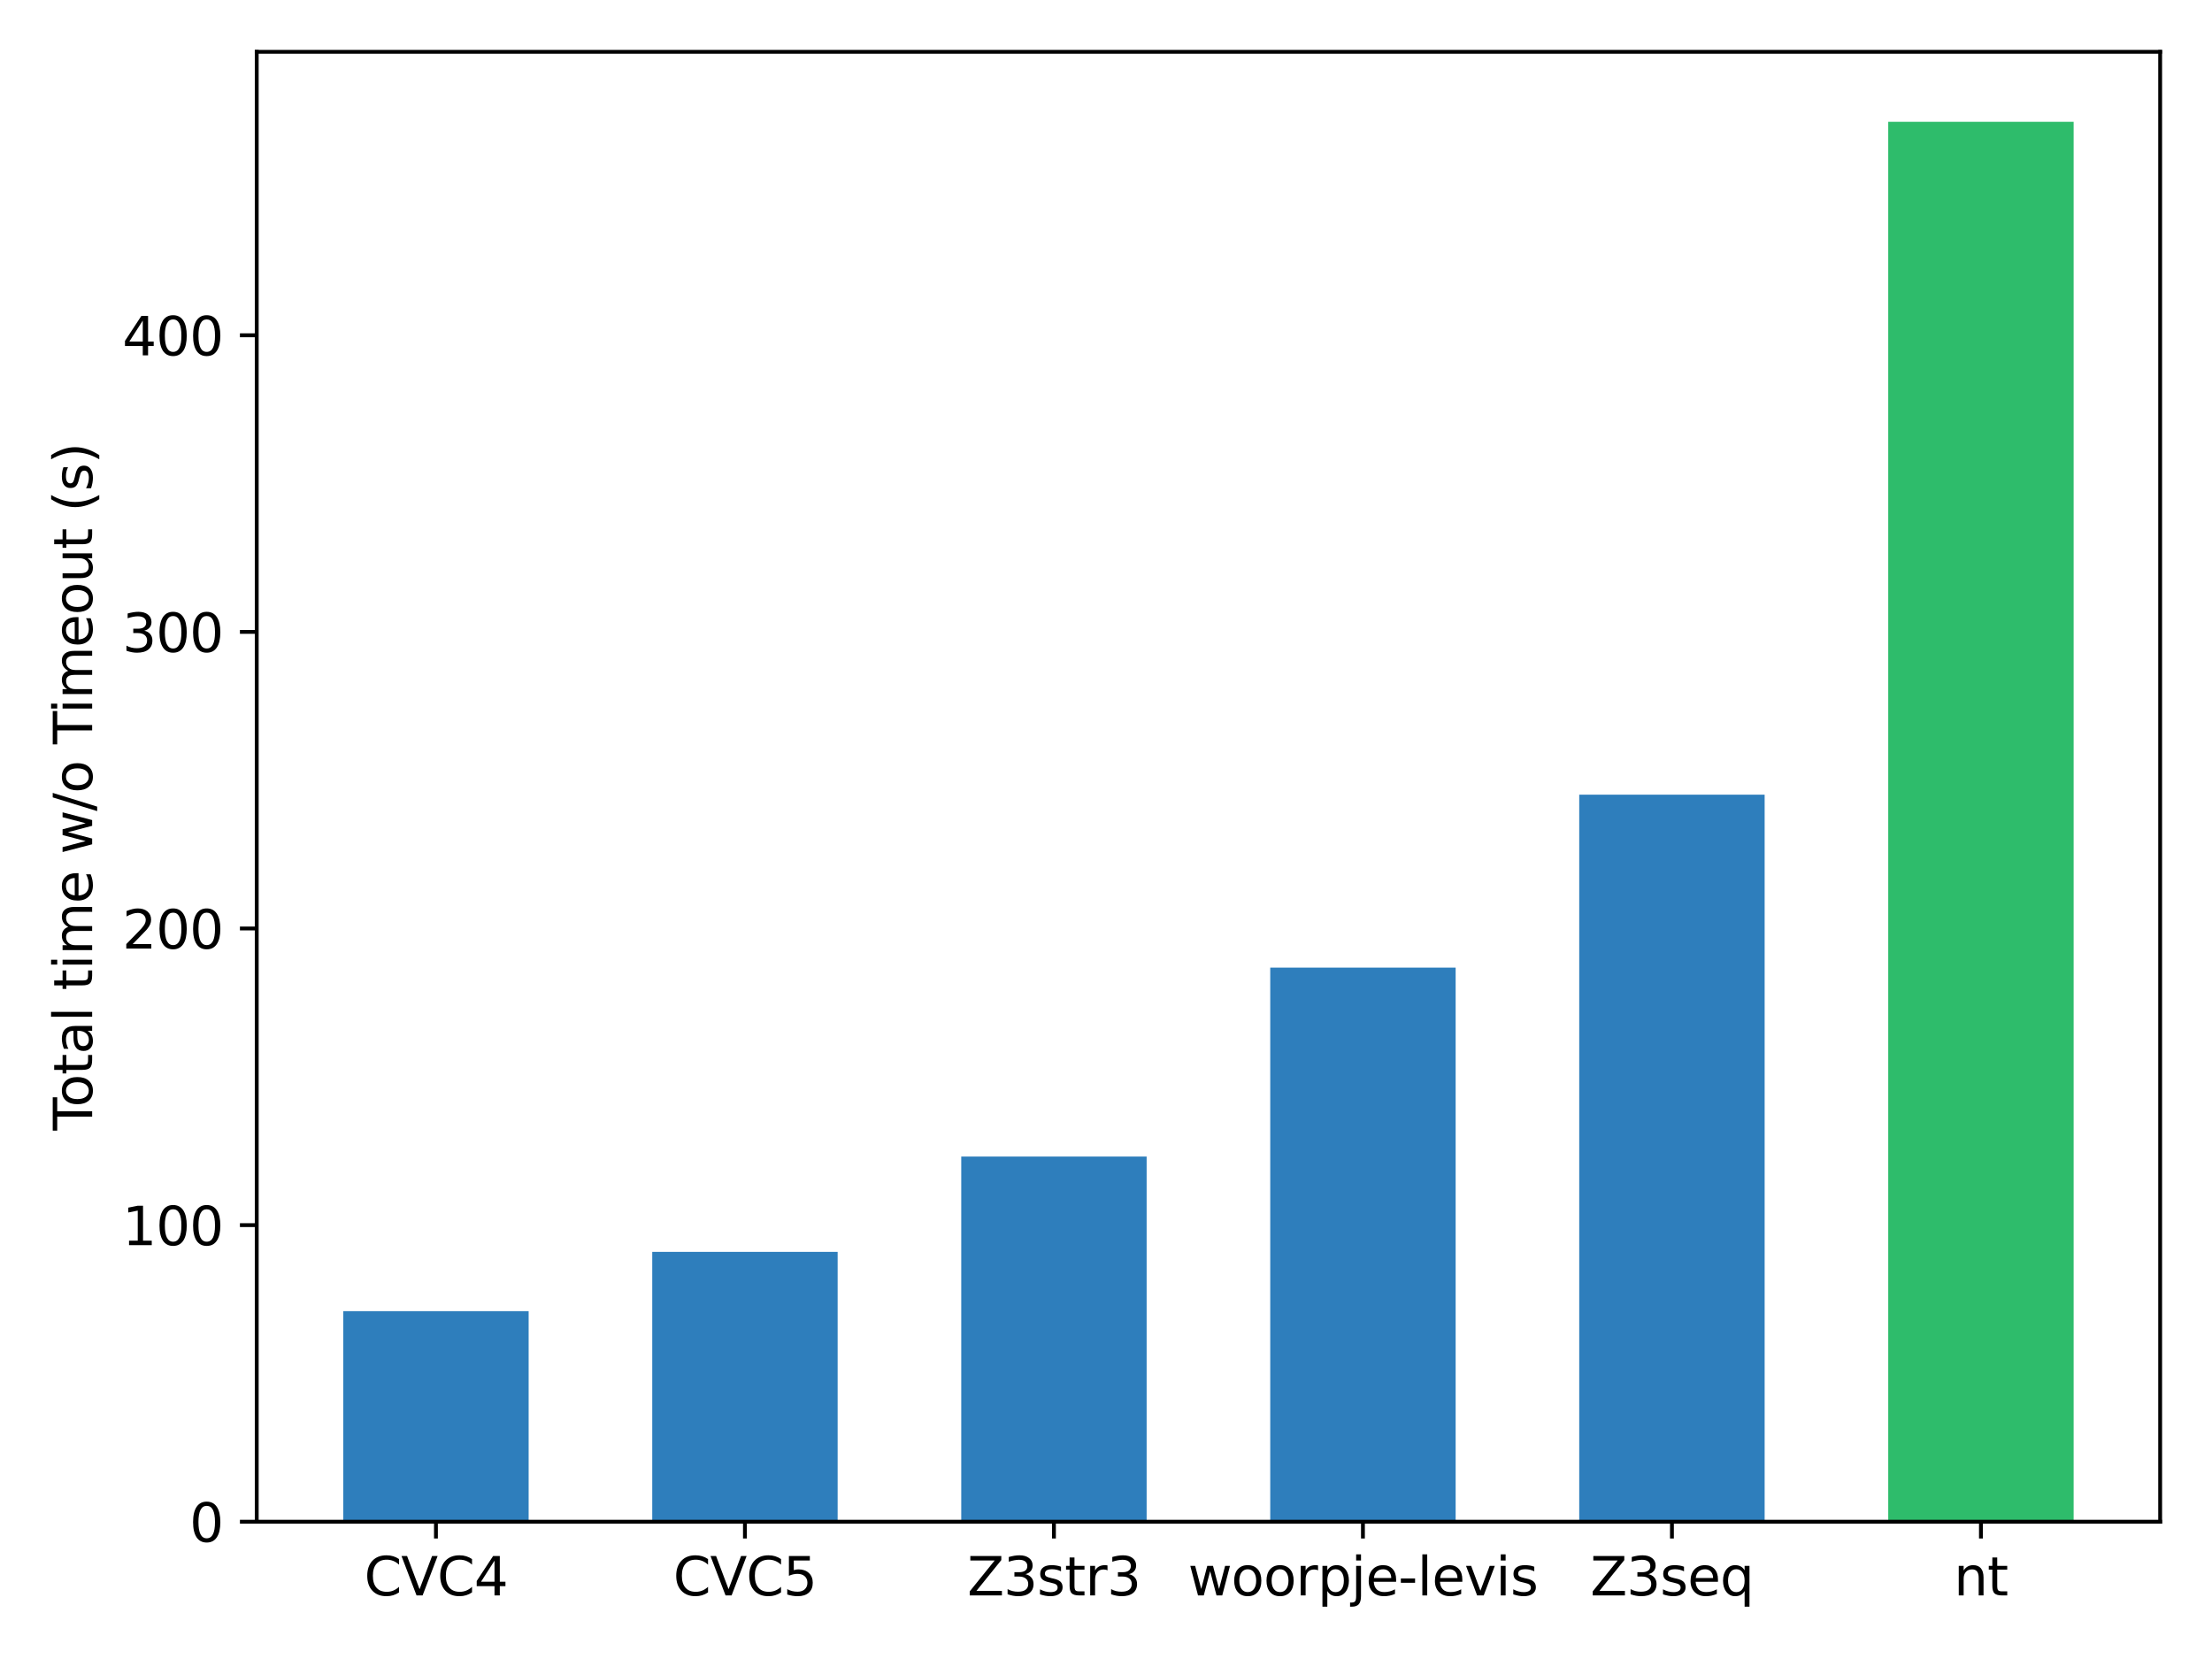 <?xml version="1.0" encoding="UTF-8" standalone="no"?>
<svg
   width="460.8pt"
   height="345.6pt"
   viewBox="0 0 460.8 345.6"
   version="1.1"
   id="svg10548"
   sodipodi:docname="bar-2-without-1.svg"
   inkscape:version="1.2.2 (b0a8486541, 2022-12-01)"
   xmlns:inkscape="http://www.inkscape.org/namespaces/inkscape"
   xmlns:sodipodi="http://sodipodi.sourceforge.net/DTD/sodipodi-0.dtd"
   xmlns:xlink="http://www.w3.org/1999/xlink"
   xmlns="http://www.w3.org/2000/svg"
   xmlns:svg="http://www.w3.org/2000/svg"
   xmlns:rdf="http://www.w3.org/1999/02/22-rdf-syntax-ns#"
   xmlns:cc="http://creativecommons.org/ns#"
   xmlns:dc="http://purl.org/dc/elements/1.1/">
  <sodipodi:namedview
     id="namedview10550"
     pagecolor="#ffffff"
     bordercolor="#000000"
     borderopacity="0.25"
     inkscape:showpageshadow="2"
     inkscape:pageopacity="0.0"
     inkscape:pagecheckerboard="0"
     inkscape:deskcolor="#d1d1d1"
     inkscape:document-units="pt"
     showgrid="false"
     inkscape:zoom="1.1684027"
     inkscape:cx="84.731062"
     inkscape:cy="201.98516"
     inkscape:window-width="1920"
     inkscape:window-height="1051"
     inkscape:window-x="0"
     inkscape:window-y="29"
     inkscape:window-maximized="1"
     inkscape:current-layer="axes_1" />
  <defs
     id="defs10196">
    <style
       type="text/css"
       id="style10194">*{stroke-linejoin: round; stroke-linecap: butt}</style>
  </defs>
  <g
     id="figure_1">
    <g
       id="patch_1">
      <path
         d="M 0 345.6  L 460.8 345.6  L 460.8 0  L 0 0  z "
         style="fill: #ffffff"
         id="path10198" />
    </g>
    <g
       id="axes_1">
      <g
         id="patch_2">
        <path
           d="M 53.48 317  L 450 317  L 450 10.8  L 53.48 10.8  z "
           style="fill: #ffffff"
           id="path10201" />
      </g>
      <g
         id="patch_3">
        <path
           d="M 71.504 317  L 110.126 317  L 110.126 273.14  L 71.504 273.14  z "
           clip-path="url(#p5b7f3a5907)"
           style="fill: #2e7ebc"
           id="path10204" />
      </g>
      <g
         id="patch_4">
        <path
           d="M 135.874 317  L 174.496 317  L 174.496 260.784  L 135.874 260.784  z "
           clip-path="url(#p5b7f3a5907)"
           style="fill: #2e7ebc"
           id="path10207" />
      </g>
      <g
         id="patch_5">
        <path
           d="M 200.244 317  L 238.866 317  L 238.866 240.925  L 200.244 240.925  z "
           clip-path="url(#p5b7f3a5907)"
           style="fill: #2e7ebc"
           id="path10210" />
      </g>
      <g
         id="patch_6">
        <path
           d="M 264.614 317  L 303.236 317  L 303.236 201.568  L 264.614 201.568  z "
           clip-path="url(#p5b7f3a5907)"
           style="fill: #2e7ebc"
           id="path10213" />
      </g>
      <g
         id="patch_7">
        <path
           d="M 328.984 317  L 367.606 317  L 367.606 165.54  L 328.984 165.54  z "
           clip-path="url(#p5b7f3a5907)"
           style="fill: #2e7ebc"
           id="path10216" />
      </g>
      <g
         id="patch_8"
         style="fill:#2ebc6b;fill-opacity:1">
        <path
           d="M 393.354 317  L 431.976 317  L 431.976 25.381  L 393.354 25.381  z "
           clip-path="url(#p5b7f3a5907)"
           style="fill:#2ebc6b;fill-opacity:1"
           id="path10219" />
      </g>
      <g
         id="matplotlib.axis_1">
        <g
           id="xtick_1">
          <g
             id="line2d_1">
            <defs
               id="defs10223">
              <path
                 id="m6d890e02cc"
                 d="M 0 0  L 0 3.5  "
                 style="stroke: #000000; stroke-width: 0.8" />
            </defs>
            <g
               id="g10227">
              <use
                 xlink:href="#m6d890e02cc"
                 x="90.815"
                 y="317"
                 style="stroke: #000000; stroke-width: 0.8"
                 id="use10225" />
            </g>
          </g>
          <g
             id="text_1">
            <!-- CVC4 -->
            <g
               transform="translate(75.872 332.358) scale(0.11 -0.11)"
               id="g10243">
              <defs
                 id="defs10233">
                <path
                   id="DejaVuSans-43"
                   d="M 4122 4306  L 4122 3641  Q 3803 3938 3442 4084  Q 3081 4231 2675 4231  Q 1875 4231 1450 3742  Q 1025 3253 1025 2328  Q 1025 1406 1450 917  Q 1875 428 2675 428  Q 3081 428 3442 575  Q 3803 722 4122 1019  L 4122 359  Q 3791 134 3420 21  Q 3050 -91 2638 -91  Q 1578 -91 968 557  Q 359 1206 359 2328  Q 359 3453 968 4101  Q 1578 4750 2638 4750  Q 3056 4750 3426 4639  Q 3797 4528 4122 4306  z "
                   transform="scale(0.016)" />
                <path
                   id="DejaVuSans-56"
                   d="M 1831 0  L 50 4666  L 709 4666  L 2188 738  L 3669 4666  L 4325 4666  L 2547 0  L 1831 0  z "
                   transform="scale(0.016)" />
                <path
                   id="DejaVuSans-34"
                   d="M 2419 4116  L 825 1625  L 2419 1625  L 2419 4116  z M 2253 4666  L 3047 4666  L 3047 1625  L 3713 1625  L 3713 1100  L 3047 1100  L 3047 0  L 2419 0  L 2419 1100  L 313 1100  L 313 1709  L 2253 4666  z "
                   transform="scale(0.016)" />
              </defs>
              <use
                 xlink:href="#DejaVuSans-43"
                 id="use10235" />
              <use
                 xlink:href="#DejaVuSans-56"
                 x="69.824"
                 id="use10237" />
              <use
                 xlink:href="#DejaVuSans-43"
                 x="138.232"
                 id="use10239" />
              <use
                 xlink:href="#DejaVuSans-34"
                 x="208.057"
                 id="use10241" />
            </g>
          </g>
        </g>
        <g
           id="xtick_2">
          <g
             id="line2d_2">
            <g
               id="g10249">
              <use
                 xlink:href="#m6d890e02cc"
                 x="155.185"
                 y="317"
                 style="stroke: #000000; stroke-width: 0.8"
                 id="use10247" />
            </g>
          </g>
          <g
             id="text_2">
            <!-- CVC5 -->
            <g
               transform="translate(140.242 332.358) scale(0.11 -0.11)"
               id="g10263">
              <defs
                 id="defs10253">
                <path
                   id="DejaVuSans-35"
                   d="M 691 4666  L 3169 4666  L 3169 4134  L 1269 4134  L 1269 2991  Q 1406 3038 1543 3061  Q 1681 3084 1819 3084  Q 2600 3084 3056 2656  Q 3513 2228 3513 1497  Q 3513 744 3044 326  Q 2575 -91 1722 -91  Q 1428 -91 1123 -41  Q 819 9 494 109  L 494 744  Q 775 591 1075 516  Q 1375 441 1709 441  Q 2250 441 2565 725  Q 2881 1009 2881 1497  Q 2881 1984 2565 2268  Q 2250 2553 1709 2553  Q 1456 2553 1204 2497  Q 953 2441 691 2322  L 691 4666  z "
                   transform="scale(0.016)" />
              </defs>
              <use
                 xlink:href="#DejaVuSans-43"
                 id="use10255" />
              <use
                 xlink:href="#DejaVuSans-56"
                 x="69.824"
                 id="use10257" />
              <use
                 xlink:href="#DejaVuSans-43"
                 x="138.232"
                 id="use10259" />
              <use
                 xlink:href="#DejaVuSans-35"
                 x="208.057"
                 id="use10261" />
            </g>
          </g>
        </g>
        <g
           id="xtick_3">
          <g
             id="line2d_3">
            <g
               id="g10269">
              <use
                 xlink:href="#m6d890e02cc"
                 x="219.555"
                 y="317"
                 style="stroke: #000000; stroke-width: 0.8"
                 id="use10267" />
            </g>
          </g>
          <g
             id="text_3">
            <!-- Z3str3 -->
            <g
               transform="translate(201.506 332.358) scale(0.11 -0.11)"
               id="g10291">
              <defs
                 id="defs10277">
                <path
                   id="DejaVuSans-5a"
                   d="M 359 4666  L 4025 4666  L 4025 4184  L 1075 531  L 4097 531  L 4097 0  L 288 0  L 288 481  L 3238 4134  L 359 4134  L 359 4666  z "
                   transform="scale(0.016)" />
                <path
                   id="DejaVuSans-33"
                   d="M 2597 2516  Q 3050 2419 3304 2112  Q 3559 1806 3559 1356  Q 3559 666 3084 287  Q 2609 -91 1734 -91  Q 1441 -91 1130 -33  Q 819 25 488 141  L 488 750  Q 750 597 1062 519  Q 1375 441 1716 441  Q 2309 441 2620 675  Q 2931 909 2931 1356  Q 2931 1769 2642 2001  Q 2353 2234 1838 2234  L 1294 2234  L 1294 2753  L 1863 2753  Q 2328 2753 2575 2939  Q 2822 3125 2822 3475  Q 2822 3834 2567 4026  Q 2313 4219 1838 4219  Q 1578 4219 1281 4162  Q 984 4106 628 3988  L 628 4550  Q 988 4650 1302 4700  Q 1616 4750 1894 4750  Q 2613 4750 3031 4423  Q 3450 4097 3450 3541  Q 3450 3153 3228 2886  Q 3006 2619 2597 2516  z "
                   transform="scale(0.016)" />
                <path
                   id="DejaVuSans-73"
                   d="M 2834 3397  L 2834 2853  Q 2591 2978 2328 3040  Q 2066 3103 1784 3103  Q 1356 3103 1142 2972  Q 928 2841 928 2578  Q 928 2378 1081 2264  Q 1234 2150 1697 2047  L 1894 2003  Q 2506 1872 2764 1633  Q 3022 1394 3022 966  Q 3022 478 2636 193  Q 2250 -91 1575 -91  Q 1294 -91 989 -36  Q 684 19 347 128  L 347 722  Q 666 556 975 473  Q 1284 391 1588 391  Q 1994 391 2212 530  Q 2431 669 2431 922  Q 2431 1156 2273 1281  Q 2116 1406 1581 1522  L 1381 1569  Q 847 1681 609 1914  Q 372 2147 372 2553  Q 372 3047 722 3315  Q 1072 3584 1716 3584  Q 2034 3584 2315 3537  Q 2597 3491 2834 3397  z "
                   transform="scale(0.016)" />
                <path
                   id="DejaVuSans-74"
                   d="M 1172 4494  L 1172 3500  L 2356 3500  L 2356 3053  L 1172 3053  L 1172 1153  Q 1172 725 1289 603  Q 1406 481 1766 481  L 2356 481  L 2356 0  L 1766 0  Q 1100 0 847 248  Q 594 497 594 1153  L 594 3053  L 172 3053  L 172 3500  L 594 3500  L 594 4494  L 1172 4494  z "
                   transform="scale(0.016)" />
                <path
                   id="DejaVuSans-72"
                   d="M 2631 2963  Q 2534 3019 2420 3045  Q 2306 3072 2169 3072  Q 1681 3072 1420 2755  Q 1159 2438 1159 1844  L 1159 0  L 581 0  L 581 3500  L 1159 3500  L 1159 2956  Q 1341 3275 1631 3429  Q 1922 3584 2338 3584  Q 2397 3584 2469 3576  Q 2541 3569 2628 3553  L 2631 2963  z "
                   transform="scale(0.016)" />
              </defs>
              <use
                 xlink:href="#DejaVuSans-5a"
                 id="use10279" />
              <use
                 xlink:href="#DejaVuSans-33"
                 x="68.506"
                 id="use10281" />
              <use
                 xlink:href="#DejaVuSans-73"
                 x="132.129"
                 id="use10283" />
              <use
                 xlink:href="#DejaVuSans-74"
                 x="184.229"
                 id="use10285" />
              <use
                 xlink:href="#DejaVuSans-72"
                 x="223.438"
                 id="use10287" />
              <use
                 xlink:href="#DejaVuSans-33"
                 x="264.551"
                 id="use10289" />
            </g>
          </g>
        </g>
        <g
           id="xtick_4">
          <g
             id="line2d_4">
            <g
               id="g10297">
              <use
                 xlink:href="#m6d890e02cc"
                 x="283.925"
                 y="317"
                 style="stroke: #000000; stroke-width: 0.8"
                 id="use10295" />
            </g>
          </g>
          <g
             id="text_4">
            <!-- woorpje-levis -->
            <g
               transform="translate(247.487 332.358) scale(0.11 -0.11)"
               id="g10337">
              <defs
                 id="defs10309">
                <path
                   id="DejaVuSans-77"
                   d="M 269 3500  L 844 3500  L 1563 769  L 2278 3500  L 2956 3500  L 3675 769  L 4391 3500  L 4966 3500  L 4050 0  L 3372 0  L 2619 2869  L 1863 0  L 1184 0  L 269 3500  z "
                   transform="scale(0.016)" />
                <path
                   id="DejaVuSans-6f"
                   d="M 1959 3097  Q 1497 3097 1228 2736  Q 959 2375 959 1747  Q 959 1119 1226 758  Q 1494 397 1959 397  Q 2419 397 2687 759  Q 2956 1122 2956 1747  Q 2956 2369 2687 2733  Q 2419 3097 1959 3097  z M 1959 3584  Q 2709 3584 3137 3096  Q 3566 2609 3566 1747  Q 3566 888 3137 398  Q 2709 -91 1959 -91  Q 1206 -91 779 398  Q 353 888 353 1747  Q 353 2609 779 3096  Q 1206 3584 1959 3584  z "
                   transform="scale(0.016)" />
                <path
                   id="DejaVuSans-70"
                   d="M 1159 525  L 1159 -1331  L 581 -1331  L 581 3500  L 1159 3500  L 1159 2969  Q 1341 3281 1617 3432  Q 1894 3584 2278 3584  Q 2916 3584 3314 3078  Q 3713 2572 3713 1747  Q 3713 922 3314 415  Q 2916 -91 2278 -91  Q 1894 -91 1617 61  Q 1341 213 1159 525  z M 3116 1747  Q 3116 2381 2855 2742  Q 2594 3103 2138 3103  Q 1681 3103 1420 2742  Q 1159 2381 1159 1747  Q 1159 1113 1420 752  Q 1681 391 2138 391  Q 2594 391 2855 752  Q 3116 1113 3116 1747  z "
                   transform="scale(0.016)" />
                <path
                   id="DejaVuSans-6a"
                   d="M 603 3500  L 1178 3500  L 1178 -63  Q 1178 -731 923 -1031  Q 669 -1331 103 -1331  L -116 -1331  L -116 -844  L 38 -844  Q 366 -844 484 -692  Q 603 -541 603 -63  L 603 3500  z M 603 4863  L 1178 4863  L 1178 4134  L 603 4134  L 603 4863  z "
                   transform="scale(0.016)" />
                <path
                   id="DejaVuSans-65"
                   d="M 3597 1894  L 3597 1613  L 953 1613  Q 991 1019 1311 708  Q 1631 397 2203 397  Q 2534 397 2845 478  Q 3156 559 3463 722  L 3463 178  Q 3153 47 2828 -22  Q 2503 -91 2169 -91  Q 1331 -91 842 396  Q 353 884 353 1716  Q 353 2575 817 3079  Q 1281 3584 2069 3584  Q 2775 3584 3186 3129  Q 3597 2675 3597 1894  z M 3022 2063  Q 3016 2534 2758 2815  Q 2500 3097 2075 3097  Q 1594 3097 1305 2825  Q 1016 2553 972 2059  L 3022 2063  z "
                   transform="scale(0.016)" />
                <path
                   id="DejaVuSans-2d"
                   d="M 313 2009  L 1997 2009  L 1997 1497  L 313 1497  L 313 2009  z "
                   transform="scale(0.016)" />
                <path
                   id="DejaVuSans-6c"
                   d="M 603 4863  L 1178 4863  L 1178 0  L 603 0  L 603 4863  z "
                   transform="scale(0.016)" />
                <path
                   id="DejaVuSans-76"
                   d="M 191 3500  L 800 3500  L 1894 563  L 2988 3500  L 3597 3500  L 2284 0  L 1503 0  L 191 3500  z "
                   transform="scale(0.016)" />
                <path
                   id="DejaVuSans-69"
                   d="M 603 3500  L 1178 3500  L 1178 0  L 603 0  L 603 3500  z M 603 4863  L 1178 4863  L 1178 4134  L 603 4134  L 603 4863  z "
                   transform="scale(0.016)" />
              </defs>
              <use
                 xlink:href="#DejaVuSans-77"
                 id="use10311" />
              <use
                 xlink:href="#DejaVuSans-6f"
                 x="81.787"
                 id="use10313" />
              <use
                 xlink:href="#DejaVuSans-6f"
                 x="142.969"
                 id="use10315" />
              <use
                 xlink:href="#DejaVuSans-72"
                 x="204.15"
                 id="use10317" />
              <use
                 xlink:href="#DejaVuSans-70"
                 x="245.264"
                 id="use10319" />
              <use
                 xlink:href="#DejaVuSans-6a"
                 x="308.74"
                 id="use10321" />
              <use
                 xlink:href="#DejaVuSans-65"
                 x="336.523"
                 id="use10323" />
              <use
                 xlink:href="#DejaVuSans-2d"
                 x="398.047"
                 id="use10325" />
              <use
                 xlink:href="#DejaVuSans-6c"
                 x="434.131"
                 id="use10327" />
              <use
                 xlink:href="#DejaVuSans-65"
                 x="461.914"
                 id="use10329" />
              <use
                 xlink:href="#DejaVuSans-76"
                 x="523.438"
                 id="use10331" />
              <use
                 xlink:href="#DejaVuSans-69"
                 x="582.617"
                 id="use10333" />
              <use
                 xlink:href="#DejaVuSans-73"
                 x="610.4"
                 id="use10335" />
            </g>
          </g>
        </g>
        <g
           id="xtick_5">
          <g
             id="line2d_5">
            <g
               id="g10343">
              <use
                 xlink:href="#m6d890e02cc"
                 x="348.295"
                 y="317"
                 style="stroke: #000000; stroke-width: 0.8"
                 id="use10341" />
            </g>
          </g>
          <g
             id="text_5">
            <!-- Z3seq -->
            <g
               transform="translate(331.287 332.358) scale(0.11 -0.11)"
               id="g10359">
              <defs
                 id="defs10347">
                <path
                   id="DejaVuSans-71"
                   d="M 947 1747  Q 947 1113 1208 752  Q 1469 391 1925 391  Q 2381 391 2643 752  Q 2906 1113 2906 1747  Q 2906 2381 2643 2742  Q 2381 3103 1925 3103  Q 1469 3103 1208 2742  Q 947 2381 947 1747  z M 2906 525  Q 2725 213 2448 61  Q 2172 -91 1784 -91  Q 1150 -91 751 415  Q 353 922 353 1747  Q 353 2572 751 3078  Q 1150 3584 1784 3584  Q 2172 3584 2448 3432  Q 2725 3281 2906 2969  L 2906 3500  L 3481 3500  L 3481 -1331  L 2906 -1331  L 2906 525  z "
                   transform="scale(0.016)" />
              </defs>
              <use
                 xlink:href="#DejaVuSans-5a"
                 id="use10349" />
              <use
                 xlink:href="#DejaVuSans-33"
                 x="68.506"
                 id="use10351" />
              <use
                 xlink:href="#DejaVuSans-73"
                 x="132.129"
                 id="use10353" />
              <use
                 xlink:href="#DejaVuSans-65"
                 x="184.229"
                 id="use10355" />
              <use
                 xlink:href="#DejaVuSans-71"
                 x="245.752"
                 id="use10357" />
            </g>
          </g>
        </g>
        <g
           id="xtick_6">
          <g
             id="line2d_6">
            <g
               id="g10365">
              <use
                 xlink:href="#m6d890e02cc"
                 x="412.665"
                 y="317"
                 style="stroke: #000000; stroke-width: 0.8"
                 id="use10363" />
            </g>
          </g>
          <g
             id="text_6">
            <!-- nt -->
            <g
               transform="translate(407.024 332.358) scale(0.11 -0.11)"
               id="g10375">
              <defs
                 id="defs10369">
                <path
                   id="DejaVuSans-6e"
                   d="M 3513 2113  L 3513 0  L 2938 0  L 2938 2094  Q 2938 2591 2744 2837  Q 2550 3084 2163 3084  Q 1697 3084 1428 2787  Q 1159 2491 1159 1978  L 1159 0  L 581 0  L 581 3500  L 1159 3500  L 1159 2956  Q 1366 3272 1645 3428  Q 1925 3584 2291 3584  Q 2894 3584 3203 3211  Q 3513 2838 3513 2113  z "
                   transform="scale(0.016)" />
              </defs>
              <use
                 xlink:href="#DejaVuSans-6e"
                 id="use10371" />
              <use
                 xlink:href="#DejaVuSans-74"
                 x="63.379"
                 id="use10373" />
            </g>
          </g>
        </g>
      </g>
      <g
         id="matplotlib.axis_2">
        <g
           id="ytick_1">
          <g
             id="line2d_7">
            <defs
               id="defs10381">
              <path
                 id="m36a5fb8e66"
                 d="M 0 0  L -3.5 0  "
                 style="stroke: #000000; stroke-width: 0.8" />
            </defs>
            <g
               id="g10385">
              <use
                 xlink:href="#m36a5fb8e66"
                 x="53.48"
                 y="317"
                 style="stroke: #000000; stroke-width: 0.8"
                 id="use10383" />
            </g>
          </g>
          <g
             id="text_7">
            <!-- 0 -->
            <g
               transform="translate(39.481 321.179) scale(0.11 -0.11)"
               id="g10393">
              <defs
                 id="defs10389">
                <path
                   id="DejaVuSans-30"
                   d="M 2034 4250  Q 1547 4250 1301 3770  Q 1056 3291 1056 2328  Q 1056 1369 1301 889  Q 1547 409 2034 409  Q 2525 409 2770 889  Q 3016 1369 3016 2328  Q 3016 3291 2770 3770  Q 2525 4250 2034 4250  z M 2034 4750  Q 2819 4750 3233 4129  Q 3647 3509 3647 2328  Q 3647 1150 3233 529  Q 2819 -91 2034 -91  Q 1250 -91 836 529  Q 422 1150 422 2328  Q 422 3509 836 4129  Q 1250 4750 2034 4750  z "
                   transform="scale(0.016)" />
              </defs>
              <use
                 xlink:href="#DejaVuSans-30"
                 id="use10391" />
            </g>
          </g>
        </g>
        <g
           id="ytick_2">
          <g
             id="line2d_8">
            <g
               id="g10399">
              <use
                 xlink:href="#m36a5fb8e66"
                 x="53.48"
                 y="255.211"
                 style="stroke: #000000; stroke-width: 0.8"
                 id="use10397" />
            </g>
          </g>
          <g
             id="text_8">
            <!-- 100 -->
            <g
               transform="translate(25.484 259.39) scale(0.11 -0.11)"
               id="g10411">
              <defs
                 id="defs10403">
                <path
                   id="DejaVuSans-31"
                   d="M 794 531  L 1825 531  L 1825 4091  L 703 3866  L 703 4441  L 1819 4666  L 2450 4666  L 2450 531  L 3481 531  L 3481 0  L 794 0  L 794 531  z "
                   transform="scale(0.016)" />
              </defs>
              <use
                 xlink:href="#DejaVuSans-31"
                 id="use10405" />
              <use
                 xlink:href="#DejaVuSans-30"
                 x="63.623"
                 id="use10407" />
              <use
                 xlink:href="#DejaVuSans-30"
                 x="127.246"
                 id="use10409" />
            </g>
          </g>
        </g>
        <g
           id="ytick_3">
          <g
             id="line2d_9">
            <g
               id="g10417">
              <use
                 xlink:href="#m36a5fb8e66"
                 x="53.48"
                 y="193.422"
                 style="stroke: #000000; stroke-width: 0.8"
                 id="use10415" />
            </g>
          </g>
          <g
             id="text_9">
            <!-- 200 -->
            <g
               transform="translate(25.484 197.601) scale(0.11 -0.11)"
               id="g10429">
              <defs
                 id="defs10421">
                <path
                   id="DejaVuSans-32"
                   d="M 1228 531  L 3431 531  L 3431 0  L 469 0  L 469 531  Q 828 903 1448 1529  Q 2069 2156 2228 2338  Q 2531 2678 2651 2914  Q 2772 3150 2772 3378  Q 2772 3750 2511 3984  Q 2250 4219 1831 4219  Q 1534 4219 1204 4116  Q 875 4013 500 3803  L 500 4441  Q 881 4594 1212 4672  Q 1544 4750 1819 4750  Q 2544 4750 2975 4387  Q 3406 4025 3406 3419  Q 3406 3131 3298 2873  Q 3191 2616 2906 2266  Q 2828 2175 2409 1742  Q 1991 1309 1228 531  z "
                   transform="scale(0.016)" />
              </defs>
              <use
                 xlink:href="#DejaVuSans-32"
                 id="use10423" />
              <use
                 xlink:href="#DejaVuSans-30"
                 x="63.623"
                 id="use10425" />
              <use
                 xlink:href="#DejaVuSans-30"
                 x="127.246"
                 id="use10427" />
            </g>
          </g>
        </g>
        <g
           id="ytick_4">
          <g
             id="line2d_10">
            <g
               id="g10435">
              <use
                 xlink:href="#m36a5fb8e66"
                 x="53.48"
                 y="131.633"
                 style="stroke: #000000; stroke-width: 0.8"
                 id="use10433" />
            </g>
          </g>
          <g
             id="text_10">
            <!-- 300 -->
            <g
               transform="translate(25.484 135.812) scale(0.11 -0.11)"
               id="g10444">
              <use
                 xlink:href="#DejaVuSans-33"
                 id="use10438" />
              <use
                 xlink:href="#DejaVuSans-30"
                 x="63.623"
                 id="use10440" />
              <use
                 xlink:href="#DejaVuSans-30"
                 x="127.246"
                 id="use10442" />
            </g>
          </g>
        </g>
        <g
           id="ytick_5">
          <g
             id="line2d_11">
            <g
               id="g10450">
              <use
                 xlink:href="#m36a5fb8e66"
                 x="53.48"
                 y="69.844"
                 style="stroke: #000000; stroke-width: 0.8"
                 id="use10448" />
            </g>
          </g>
          <g
             id="text_11">
            <!-- 400 -->
            <g
               transform="translate(25.484 74.023) scale(0.11 -0.11)"
               id="g10459">
              <use
                 xlink:href="#DejaVuSans-34"
                 id="use10453" />
              <use
                 xlink:href="#DejaVuSans-30"
                 x="63.623"
                 id="use10455" />
              <use
                 xlink:href="#DejaVuSans-30"
                 x="127.246"
                 id="use10457" />
            </g>
          </g>
        </g>
        <g
           id="text_12">
          <!-- Total time w/o Timeout (s) -->
          <g
             transform="translate(19.196 235.499) rotate(-90) scale(0.11 -0.11)"
             id="g10525">
            <defs
               id="defs10471">
              <path
                 id="DejaVuSans-54"
                 d="M -19 4666  L 3928 4666  L 3928 4134  L 2272 4134  L 2272 0  L 1638 0  L 1638 4134  L -19 4134  L -19 4666  z "
                 transform="scale(0.016)" />
              <path
                 id="DejaVuSans-61"
                 d="M 2194 1759  Q 1497 1759 1228 1600  Q 959 1441 959 1056  Q 959 750 1161 570  Q 1363 391 1709 391  Q 2188 391 2477 730  Q 2766 1069 2766 1631  L 2766 1759  L 2194 1759  z M 3341 1997  L 3341 0  L 2766 0  L 2766 531  Q 2569 213 2275 61  Q 1981 -91 1556 -91  Q 1019 -91 701 211  Q 384 513 384 1019  Q 384 1609 779 1909  Q 1175 2209 1959 2209  L 2766 2209  L 2766 2266  Q 2766 2663 2505 2880  Q 2244 3097 1772 3097  Q 1472 3097 1187 3025  Q 903 2953 641 2809  L 641 3341  Q 956 3463 1253 3523  Q 1550 3584 1831 3584  Q 2591 3584 2966 3190  Q 3341 2797 3341 1997  z "
                 transform="scale(0.016)" />
              <path
                 id="DejaVuSans-20"
                 transform="scale(0.016)" />
              <path
                 id="DejaVuSans-6d"
                 d="M 3328 2828  Q 3544 3216 3844 3400  Q 4144 3584 4550 3584  Q 5097 3584 5394 3201  Q 5691 2819 5691 2113  L 5691 0  L 5113 0  L 5113 2094  Q 5113 2597 4934 2840  Q 4756 3084 4391 3084  Q 3944 3084 3684 2787  Q 3425 2491 3425 1978  L 3425 0  L 2847 0  L 2847 2094  Q 2847 2600 2669 2842  Q 2491 3084 2119 3084  Q 1678 3084 1418 2786  Q 1159 2488 1159 1978  L 1159 0  L 581 0  L 581 3500  L 1159 3500  L 1159 2956  Q 1356 3278 1631 3431  Q 1906 3584 2284 3584  Q 2666 3584 2933 3390  Q 3200 3197 3328 2828  z "
                 transform="scale(0.016)" />
              <path
                 id="DejaVuSans-2f"
                 d="M 1625 4666  L 2156 4666  L 531 -594  L 0 -594  L 1625 4666  z "
                 transform="scale(0.016)" />
              <path
                 id="DejaVuSans-75"
                 d="M 544 1381  L 544 3500  L 1119 3500  L 1119 1403  Q 1119 906 1312 657  Q 1506 409 1894 409  Q 2359 409 2629 706  Q 2900 1003 2900 1516  L 2900 3500  L 3475 3500  L 3475 0  L 2900 0  L 2900 538  Q 2691 219 2414 64  Q 2138 -91 1772 -91  Q 1169 -91 856 284  Q 544 659 544 1381  z M 1991 3584  L 1991 3584  z "
                 transform="scale(0.016)" />
              <path
                 id="DejaVuSans-28"
                 d="M 1984 4856  Q 1566 4138 1362 3434  Q 1159 2731 1159 2009  Q 1159 1288 1364 580  Q 1569 -128 1984 -844  L 1484 -844  Q 1016 -109 783 600  Q 550 1309 550 2009  Q 550 2706 781 3412  Q 1013 4119 1484 4856  L 1984 4856  z "
                 transform="scale(0.016)" />
              <path
                 id="DejaVuSans-29"
                 d="M 513 4856  L 1013 4856  Q 1481 4119 1714 3412  Q 1947 2706 1947 2009  Q 1947 1309 1714 600  Q 1481 -109 1013 -844  L 513 -844  Q 928 -128 1133 580  Q 1338 1288 1338 2009  Q 1338 2731 1133 3434  Q 928 4138 513 4856  z "
                 transform="scale(0.016)" />
            </defs>
            <use
               xlink:href="#DejaVuSans-54"
               id="use10473" />
            <use
               xlink:href="#DejaVuSans-6f"
               x="44.084"
               id="use10475" />
            <use
               xlink:href="#DejaVuSans-74"
               x="105.266"
               id="use10477" />
            <use
               xlink:href="#DejaVuSans-61"
               x="144.475"
               id="use10479" />
            <use
               xlink:href="#DejaVuSans-6c"
               x="205.754"
               id="use10481" />
            <use
               xlink:href="#DejaVuSans-20"
               x="233.537"
               id="use10483" />
            <use
               xlink:href="#DejaVuSans-74"
               x="265.324"
               id="use10485" />
            <use
               xlink:href="#DejaVuSans-69"
               x="304.533"
               id="use10487" />
            <use
               xlink:href="#DejaVuSans-6d"
               x="332.316"
               id="use10489" />
            <use
               xlink:href="#DejaVuSans-65"
               x="429.729"
               id="use10491" />
            <use
               xlink:href="#DejaVuSans-20"
               x="491.252"
               id="use10493" />
            <use
               xlink:href="#DejaVuSans-77"
               x="523.039"
               id="use10495" />
            <use
               xlink:href="#DejaVuSans-2f"
               x="604.826"
               id="use10497" />
            <use
               xlink:href="#DejaVuSans-6f"
               x="638.518"
               id="use10499" />
            <use
               xlink:href="#DejaVuSans-20"
               x="699.699"
               id="use10501" />
            <use
               xlink:href="#DejaVuSans-54"
               x="731.486"
               id="use10503" />
            <use
               xlink:href="#DejaVuSans-69"
               x="789.445"
               id="use10505" />
            <use
               xlink:href="#DejaVuSans-6d"
               x="817.229"
               id="use10507" />
            <use
               xlink:href="#DejaVuSans-65"
               x="914.641"
               id="use10509" />
            <use
               xlink:href="#DejaVuSans-6f"
               x="976.164"
               id="use10511" />
            <use
               xlink:href="#DejaVuSans-75"
               x="1037.346"
               id="use10513" />
            <use
               xlink:href="#DejaVuSans-74"
               x="1100.725"
               id="use10515" />
            <use
               xlink:href="#DejaVuSans-20"
               x="1139.934"
               id="use10517" />
            <use
               xlink:href="#DejaVuSans-28"
               x="1171.721"
               id="use10519" />
            <use
               xlink:href="#DejaVuSans-73"
               x="1210.734"
               id="use10521" />
            <use
               xlink:href="#DejaVuSans-29"
               x="1262.834"
               id="use10523" />
          </g>
        </g>
      </g>
      <g
         id="patch_9">
        <path
           d="M 53.48 317  L 53.48 10.8  "
           style="fill: none; stroke: #000000; stroke-width: 0.8; stroke-linejoin: miter; stroke-linecap: square"
           id="path10529" />
      </g>
      <g
         id="patch_10">
        <path
           d="M 450 317  L 450 10.8  "
           style="fill: none; stroke: #000000; stroke-width: 0.8; stroke-linejoin: miter; stroke-linecap: square"
           id="path10532" />
      </g>
      <g
         id="patch_11">
        <path
           d="M 53.48 317  L 450 317  "
           style="fill: none; stroke: #000000; stroke-width: 0.8; stroke-linejoin: miter; stroke-linecap: square"
           id="path10535" />
      </g>
      <g
         id="patch_12">
        <path
           d="M 53.48 10.8  L 450 10.8  "
           style="fill: none; stroke: #000000; stroke-width: 0.8; stroke-linejoin: miter; stroke-linecap: square"
           id="path10538" />
      </g>
    </g>
  </g>
  <defs
     id="defs10546">
    <clipPath
       id="p5b7f3a5907">
      <rect
         x="53.48"
         y="10.8"
         width="396.52"
         height="306.2"
         id="rect10543" />
    </clipPath>
  </defs>
</svg>
